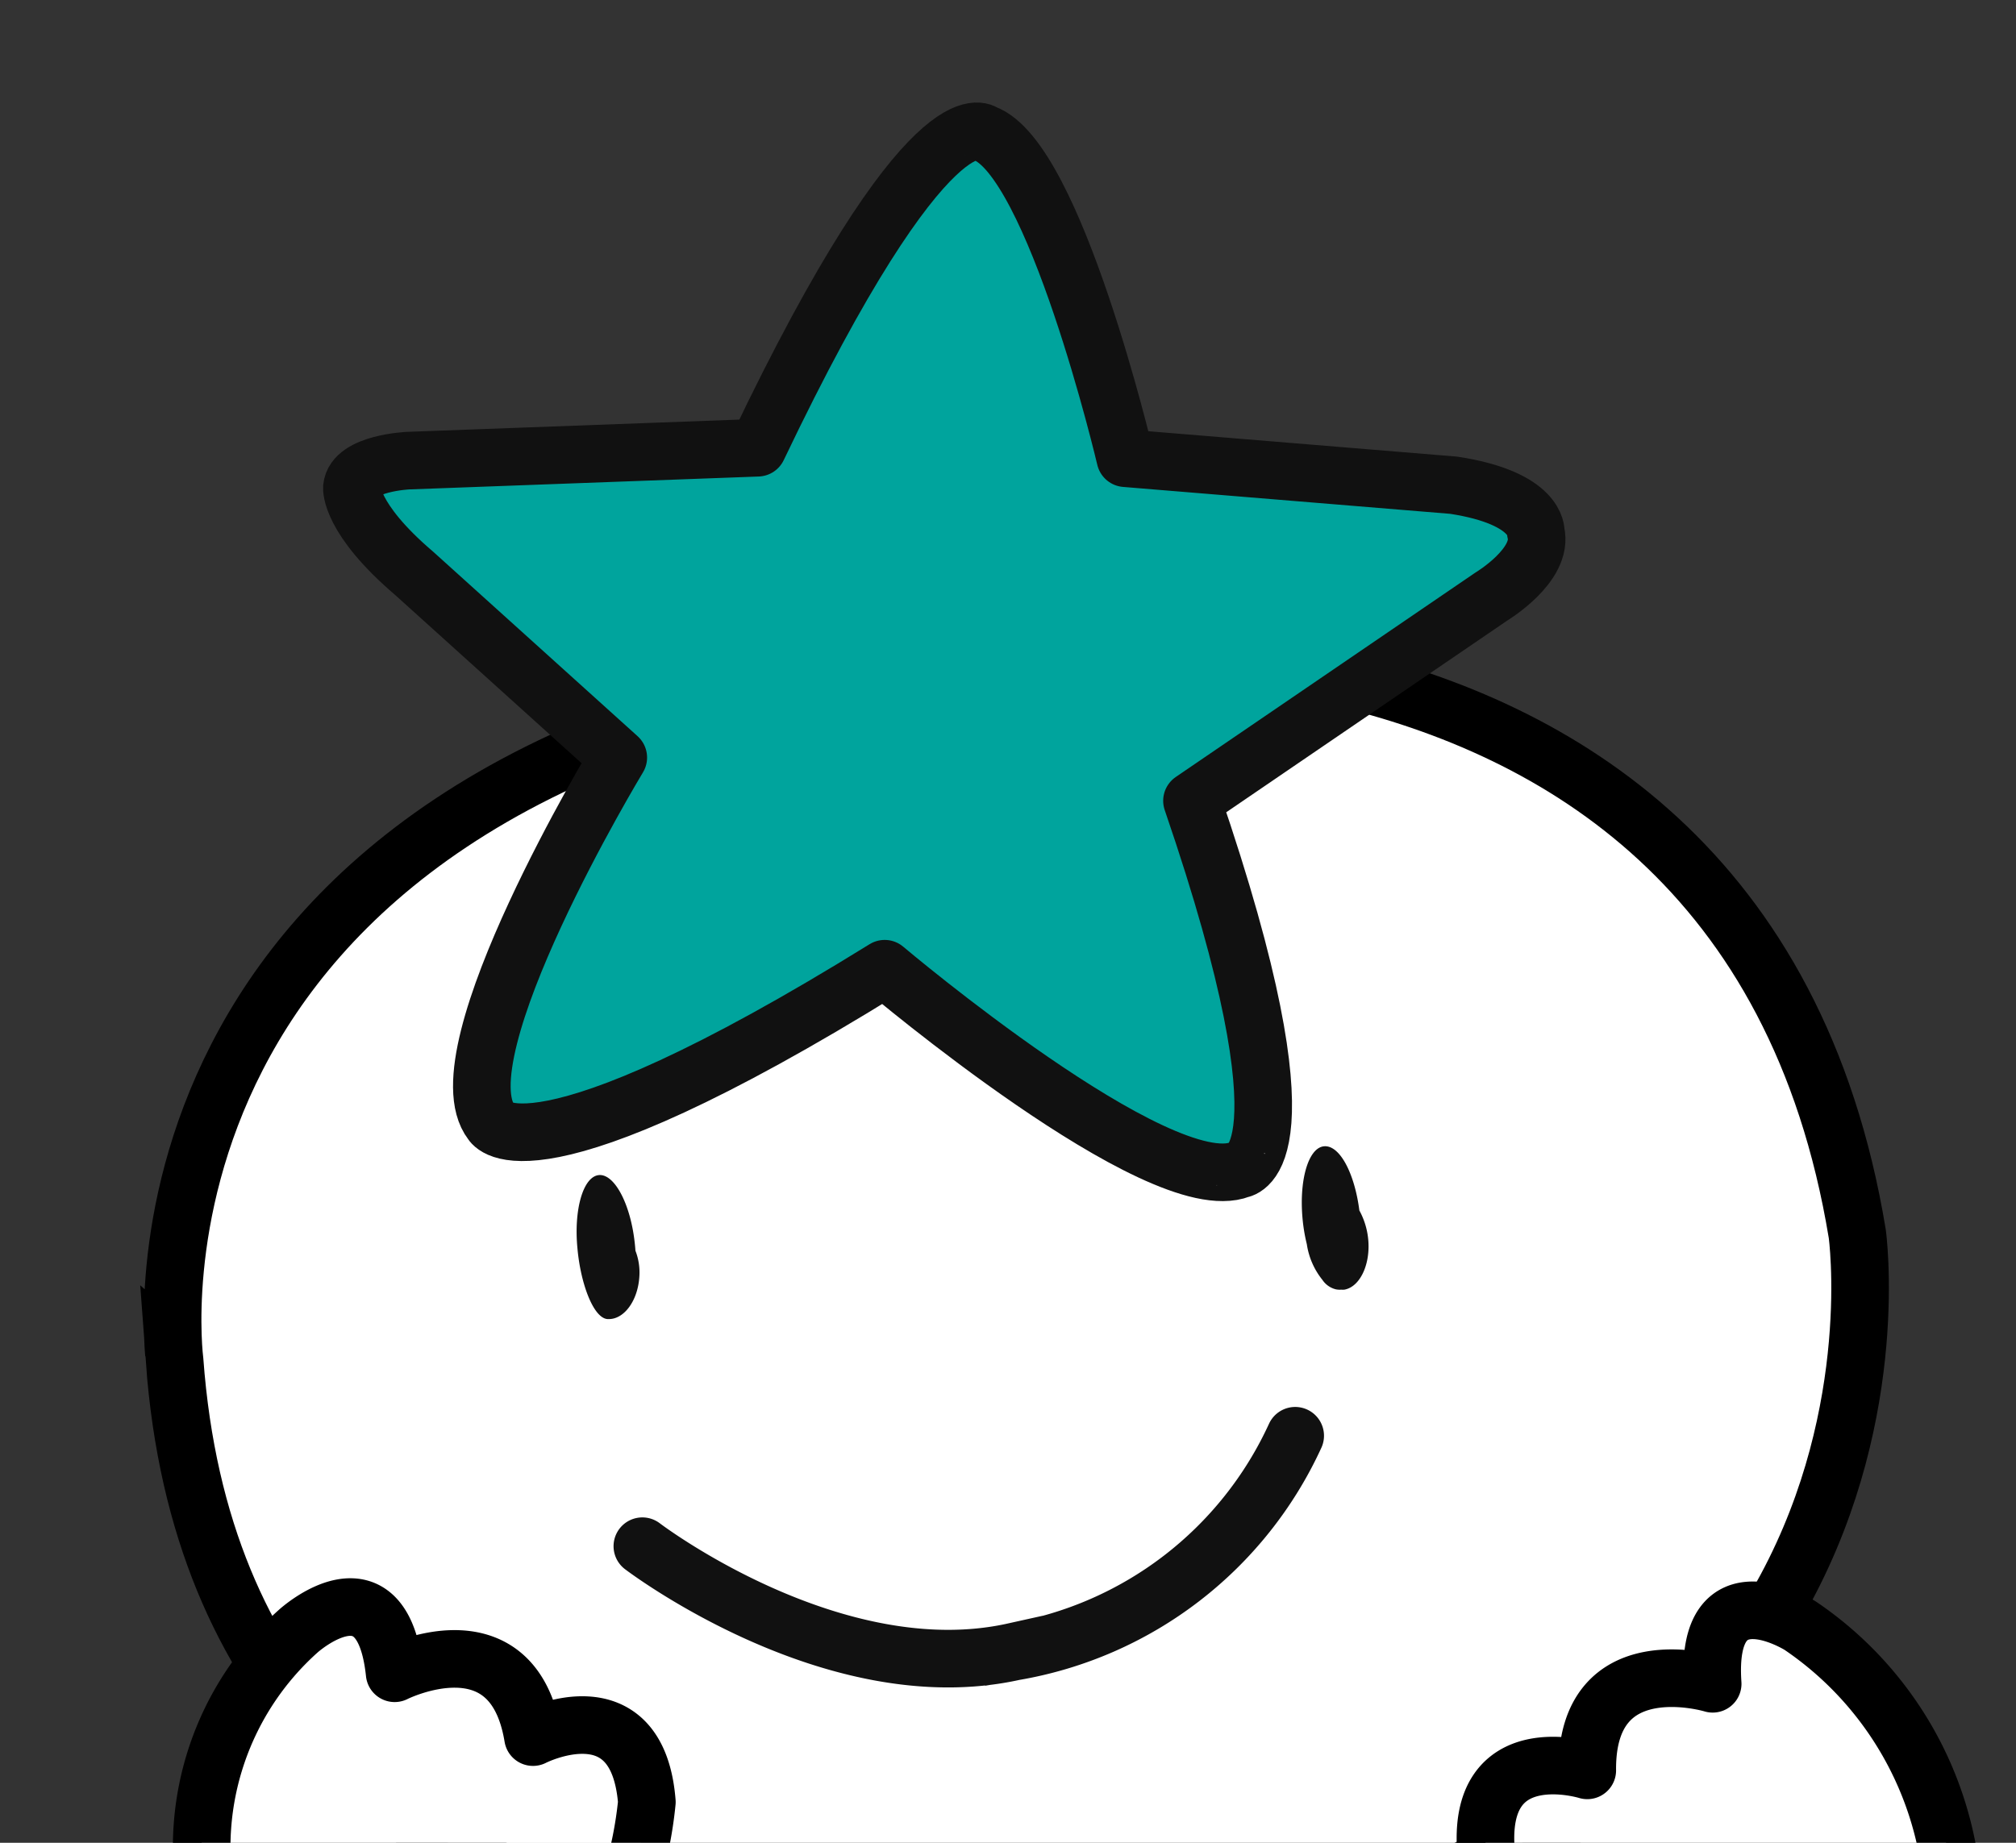 <svg xmlns="http://www.w3.org/2000/svg" width="35" height="32" viewBox="0 0 35 32">
    <rect x="0" y="0" width="35" height="32" fill="#333333" stroke="none"/>
    <defs>
        <clipPath id="dm3sylzqia">
            <path data-name="사각형 8147" transform="translate(0 -.033)" style="fill:none" d="M0 0h35v32H0z"/>
        </clipPath>
    </defs>
    <path data-name="사각형 8146" style="fill:none" d="M0 0h35v32H0z"/>
    <g data-name="그룹 5818">
        <g data-name="마스크 그룹 71" style="clip-path:url(#dm3sylzqia)" transform="translate(0 .033)">
            <path data-name="패스 3193" d="M30.021 231.38s14.423-2.689 16.5 9.9c0 0 1.711 12.223-15.034 12.59 0 0-13.323 1.344-14.179-10.39.001.001-1.344-10.022 12.713-12.1z" transform="translate(-14.277 -219.89)" style="stroke-miterlimit:10;fill:#fff;stroke:#000"/>
            <path data-name="패스 3194" d="m41.607 214.56 5.195-3.545s.917-.55.774-1.12c0 0 .041-.591-1.426-.815l-5.7-.469s-1.227-5.211-2.45-5.642c0 0-.937-.815-3.932 5.46l-6.068.224s-.937.041-.978.469c0 0-.041.53 1.08 1.487l3.545 3.2s-3.117 5.154-2.2 6.336c0 0 .611 1.182 6.825-2.669 0 0 4.767 4.034 6.172 3.484-.002-.003 1.322-.105-.837-6.4z" transform="translate(-20.913 -200.687)" style="stroke-linejoin:round;stroke-linecap:round;stroke:#111;fill:#00a49d;stroke-miterlimit:10"/>
            <path data-name="패스 3195" d="M-15249.572 4044.4s3.313 2.528 6.451 1.831a6.587 6.587 0 0 0 4.883-3.749" transform="translate(15260.724 -4017.583)" style="stroke-linecap:round;stroke:#111;fill:none"/>
            <path data-name="합치기 82" d="M.537 2.5C.293 2.485.069 1.889.014 1.271-.051.6.112.03.383 0s.555.5.627 1.189q.007.062.011.124a1.045 1.045 0 0 1 .067.462C1.059 2.184.825 2.5.56 2.5z" transform="translate(10.011 20.373)" style="fill:#111"/>
            <path data-name="합치기 83" d="M.59 2.483a.394.394 0 0 1-.231-.163 1.29 1.29 0 0 1-.271-.62 3 3 0 0 1-.07-.4C-.055.609.109.03.383 0S.917.466 1 1.114a1.3 1.3 0 0 1 .14.4c.083.472-.107.923-.4.975a.313.313 0 0 1-.054 0 .33.33 0 0 1-.096-.006z" transform="translate(22.6 19.873)" style="fill:#111"/>
            <path data-name="패스 5019" d="M0 15.144 4.629 8.05a6.6 6.6 0 0 0 .83-3.74A5.038 5.038 0 0 1 8.209.195S9.954-.7 9.633 1.336c0 0 2.247-.469 2.034 1.692 0 0 1.992-.429 1.618 1.6a6.925 6.925 0 0 1-3.954 4.009 4.383 4.383 0 0 0-1.71 2.244L3.88 19.164z" transform="rotate(-14.98 113.538 25.758)" style="stroke-linejoin:round;stroke-linecap:round;stroke-miterlimit:10;fill:#fff;stroke:#000"/>
            <path data-name="패스 5020" d="M13.331 15.144 9.256 7.582a9.13 9.13 0 0 1-1.084-3.037A6.056 6.056 0 0 0 5.123.195S3.377-.7 3.7 1.336c0 0-2.247-.469-2.034 1.692 0 0-1.992-.429-1.618 1.6A6.925 6.925 0 0 0 4 8.637a4.383 4.383 0 0 1 1.71 2.244l3.741 8.282z" transform="rotate(5.13 -294.352 305.844)" style="stroke-linejoin:round;stroke-linecap:round;stroke-miterlimit:10;fill:#fff;stroke:#000"/>
        </g>
    </g>
</svg>
